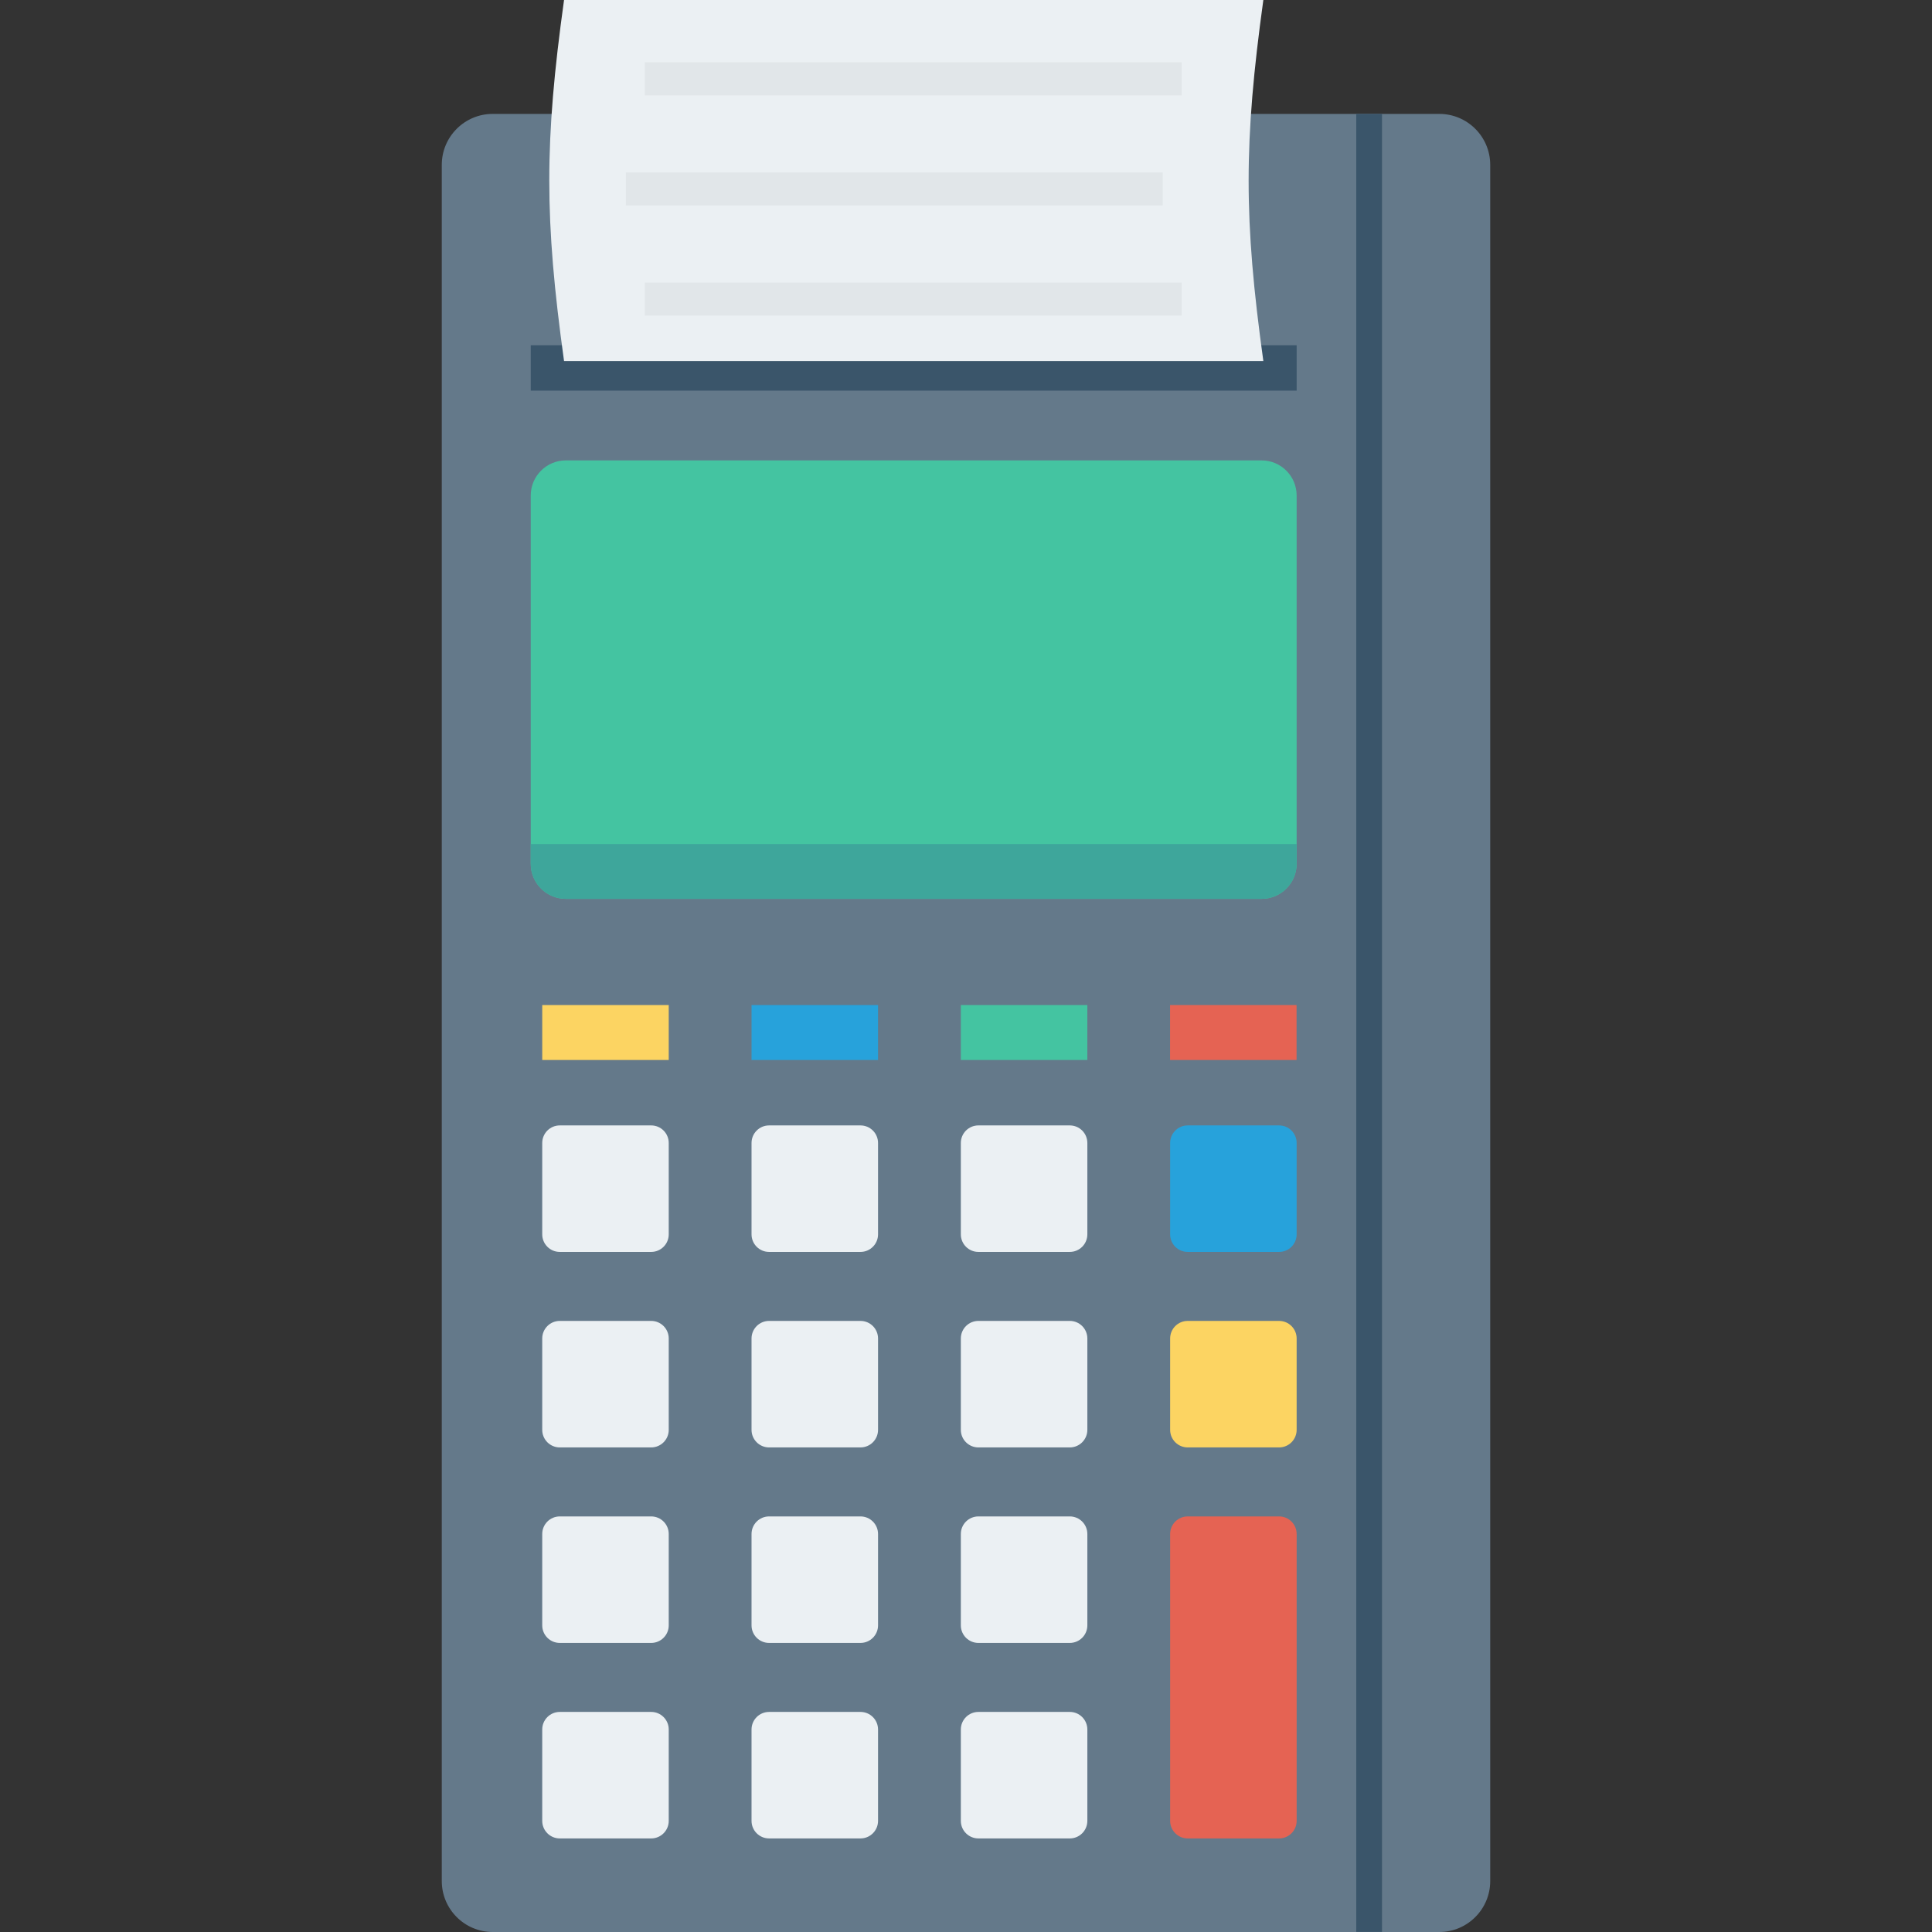 <?xml version="1.0" encoding="iso-8859-1"?>
<!-- Generator: Adobe Illustrator 19.0.0, SVG Export Plug-In . SVG Version: 6.00 Build 0)  -->
<svg xmlns="http://www.w3.org/2000/svg" xmlns:xlink="http://www.w3.org/1999/xlink" version="1.1" id="Capa_1" x="0px" y="0px" viewBox="0 0 409.6 409.6" style="enable-background:new 0 0 409.6 409.6;" xml:space="preserve">
<rect x="0" y="0" width="409.6" height="409.6" fill="#333333" stroke="none"/>
<path style="fill:#64798A;" d="M305.136,24.148H104.464c-5.966,0-10.803,4.837-10.803,10.804v363.845  c0,5.967,4.837,10.804,10.803,10.804h200.672c5.966,0,10.803-4.837,10.803-10.804V34.951  C315.939,28.985,311.102,24.148,305.136,24.148z"/>
<rect x="287.539" y="24.146" style="fill:#3A556A;" width="5.458" height="385.434"/>
<path style="fill:#44C4A1;" d="M267.453,97.607H119.968c-4.114,0-7.447,3.334-7.447,7.447v78.064c0,4.113,3.334,7.447,7.447,7.447  h147.484c4.114,0,7.447-3.335,7.447-7.447v-78.064C274.9,100.941,271.566,97.607,267.453,97.607z"/>
<path style="fill:#3EA69B;" d="M112.521,178.946v4.173c0,4.113,3.334,7.447,7.447,7.447h147.484c4.114,0,7.447-3.335,7.447-7.447  v-4.173H112.521z"/>
<path style="fill:#27A2DB;" d="M271.176,238.597h-19.372c-2.056,0-3.724,1.667-3.724,3.724v19.372c0,2.057,1.667,3.724,3.724,3.724  h19.372c2.057,0,3.724-1.667,3.724-3.724V242.32C274.9,240.264,273.233,238.597,271.176,238.597z"/>
<rect x="114.959" y="213.079" style="fill:#FCD462;" width="26.819" height="11.648"/>
<rect x="159.334" y="213.079" style="fill:#27A2DB;" width="26.819" height="11.648"/>
<rect x="203.704" y="213.079" style="fill:#44C4A1;" width="26.819" height="11.648"/>
<rect x="248.064" y="213.079" style="fill:#E56353;" width="26.819" height="11.648"/>
<path style="fill:#FCD462;" d="M271.176,280.045h-19.372c-2.056,0-3.724,1.667-3.724,3.724v19.372c0,2.057,1.667,3.724,3.724,3.724  h19.372c2.057,0,3.724-1.667,3.724-3.724v-19.372C274.9,281.712,273.233,280.045,271.176,280.045z"/>
<g>
	<path style="fill:#EBF0F3;" d="M138.054,238.597h-19.372c-2.057,0-3.724,1.667-3.724,3.724v19.372c0,2.057,1.666,3.724,3.724,3.724   h19.372c2.056,0,3.724-1.667,3.724-3.724V242.32C141.778,240.264,140.111,238.597,138.054,238.597z"/>
	<path style="fill:#EBF0F3;" d="M182.428,238.597h-19.372c-2.057,0-3.724,1.667-3.724,3.724v19.372c0,2.057,1.666,3.724,3.724,3.724   h19.372c2.056,0,3.724-1.667,3.724-3.724V242.32C186.152,240.264,184.484,238.597,182.428,238.597z"/>
	<path style="fill:#EBF0F3;" d="M226.803,238.597H207.43c-2.056,0-3.724,1.667-3.724,3.724v19.372c0,2.057,1.667,3.724,3.724,3.724   h19.373c2.056,0,3.724-1.667,3.724-3.724V242.32C230.526,240.264,228.859,238.597,226.803,238.597z"/>
	<path style="fill:#EBF0F3;" d="M138.054,280.045h-19.372c-2.057,0-3.724,1.667-3.724,3.724v19.372c0,2.057,1.666,3.724,3.724,3.724   h19.372c2.056,0,3.724-1.667,3.724-3.724v-19.372C141.778,281.712,140.111,280.045,138.054,280.045z"/>
	<path style="fill:#EBF0F3;" d="M182.428,280.045h-19.372c-2.057,0-3.724,1.667-3.724,3.724v19.372c0,2.057,1.666,3.724,3.724,3.724   h19.372c2.056,0,3.724-1.667,3.724-3.724v-19.372C186.152,281.712,184.484,280.045,182.428,280.045z"/>
	<path style="fill:#EBF0F3;" d="M226.803,280.045H207.43c-2.056,0-3.724,1.667-3.724,3.724v19.372c0,2.057,1.667,3.724,3.724,3.724   h19.373c2.056,0,3.724-1.667,3.724-3.724v-19.372C230.526,281.712,228.859,280.045,226.803,280.045z"/>
	<path style="fill:#EBF0F3;" d="M138.054,321.494h-19.372c-2.057,0-3.724,1.667-3.724,3.724v19.372c0,2.056,1.666,3.724,3.724,3.724   h19.372c2.056,0,3.724-1.667,3.724-3.724v-19.372C141.778,323.161,140.111,321.494,138.054,321.494z"/>
	<path style="fill:#EBF0F3;" d="M182.428,321.494h-19.372c-2.057,0-3.724,1.667-3.724,3.724v19.372c0,2.056,1.666,3.724,3.724,3.724   h19.372c2.056,0,3.724-1.667,3.724-3.724v-19.372C186.152,323.161,184.484,321.494,182.428,321.494z"/>
	<path style="fill:#EBF0F3;" d="M226.803,321.494H207.43c-2.056,0-3.724,1.667-3.724,3.724v19.372c0,2.056,1.667,3.724,3.724,3.724   h19.373c2.056,0,3.724-1.667,3.724-3.724v-19.372C230.526,323.161,228.859,321.494,226.803,321.494z"/>
	<path style="fill:#EBF0F3;" d="M138.054,362.942h-19.372c-2.057,0-3.724,1.667-3.724,3.724v19.372c0,2.056,1.666,3.724,3.724,3.724   h19.372c2.056,0,3.724-1.667,3.724-3.724v-19.372C141.778,364.609,140.111,362.942,138.054,362.942z"/>
	<path style="fill:#EBF0F3;" d="M182.428,362.942h-19.372c-2.057,0-3.724,1.667-3.724,3.724v19.372c0,2.056,1.666,3.724,3.724,3.724   h19.372c2.056,0,3.724-1.667,3.724-3.724v-19.372C186.152,364.609,184.484,362.942,182.428,362.942z"/>
	<path style="fill:#EBF0F3;" d="M226.803,362.942H207.43c-2.056,0-3.724,1.667-3.724,3.724v19.372c0,2.056,1.667,3.724,3.724,3.724   h19.373c2.056,0,3.724-1.667,3.724-3.724v-19.372C230.526,364.609,228.859,362.942,226.803,362.942z"/>
</g>
<path style="fill:#E56353;" d="M271.176,321.494h-19.372c-2.056,0-3.724,1.667-3.724,3.724v60.82c0,2.056,1.667,3.724,3.724,3.724  h19.372c2.057,0,3.724-1.667,3.724-3.724v-60.82C274.9,323.161,273.233,321.494,271.176,321.494z"/>
<rect x="112.522" y="73.206" style="fill:#3A556A;" width="162.381" height="9.61"/>
<path style="fill:#EBF0F3;" d="M267.839,76.538c-59.301,0-88.954,0-148.257,0c-4.164-30.055-4.176-46.465,0-76.538  c59.304,0,88.956,0,148.257,0C263.69,30.073,263.672,46.483,267.839,76.538z"/>
<g>
	<rect x="136.709" y="13.199" style="fill:#E1E6E9;" width="113.818" height="7.009"/>
	<rect x="132.69" y="36.557" style="fill:#E1E6E9;" width="113.818" height="7.009"/>
	<rect x="136.709" y="59.899" style="fill:#E1E6E9;" width="113.818" height="7.009"/>
</g>
<g>
</g>
<g>
</g>
<g>
</g>
<g>
</g>
<g>
</g>
<g>
</g>
<g>
</g>
<g>
</g>
<g>
</g>
<g>
</g>
<g>
</g>
<g>
</g>
<g>
</g>
<g>
</g>
<g>
</g>
</svg>

